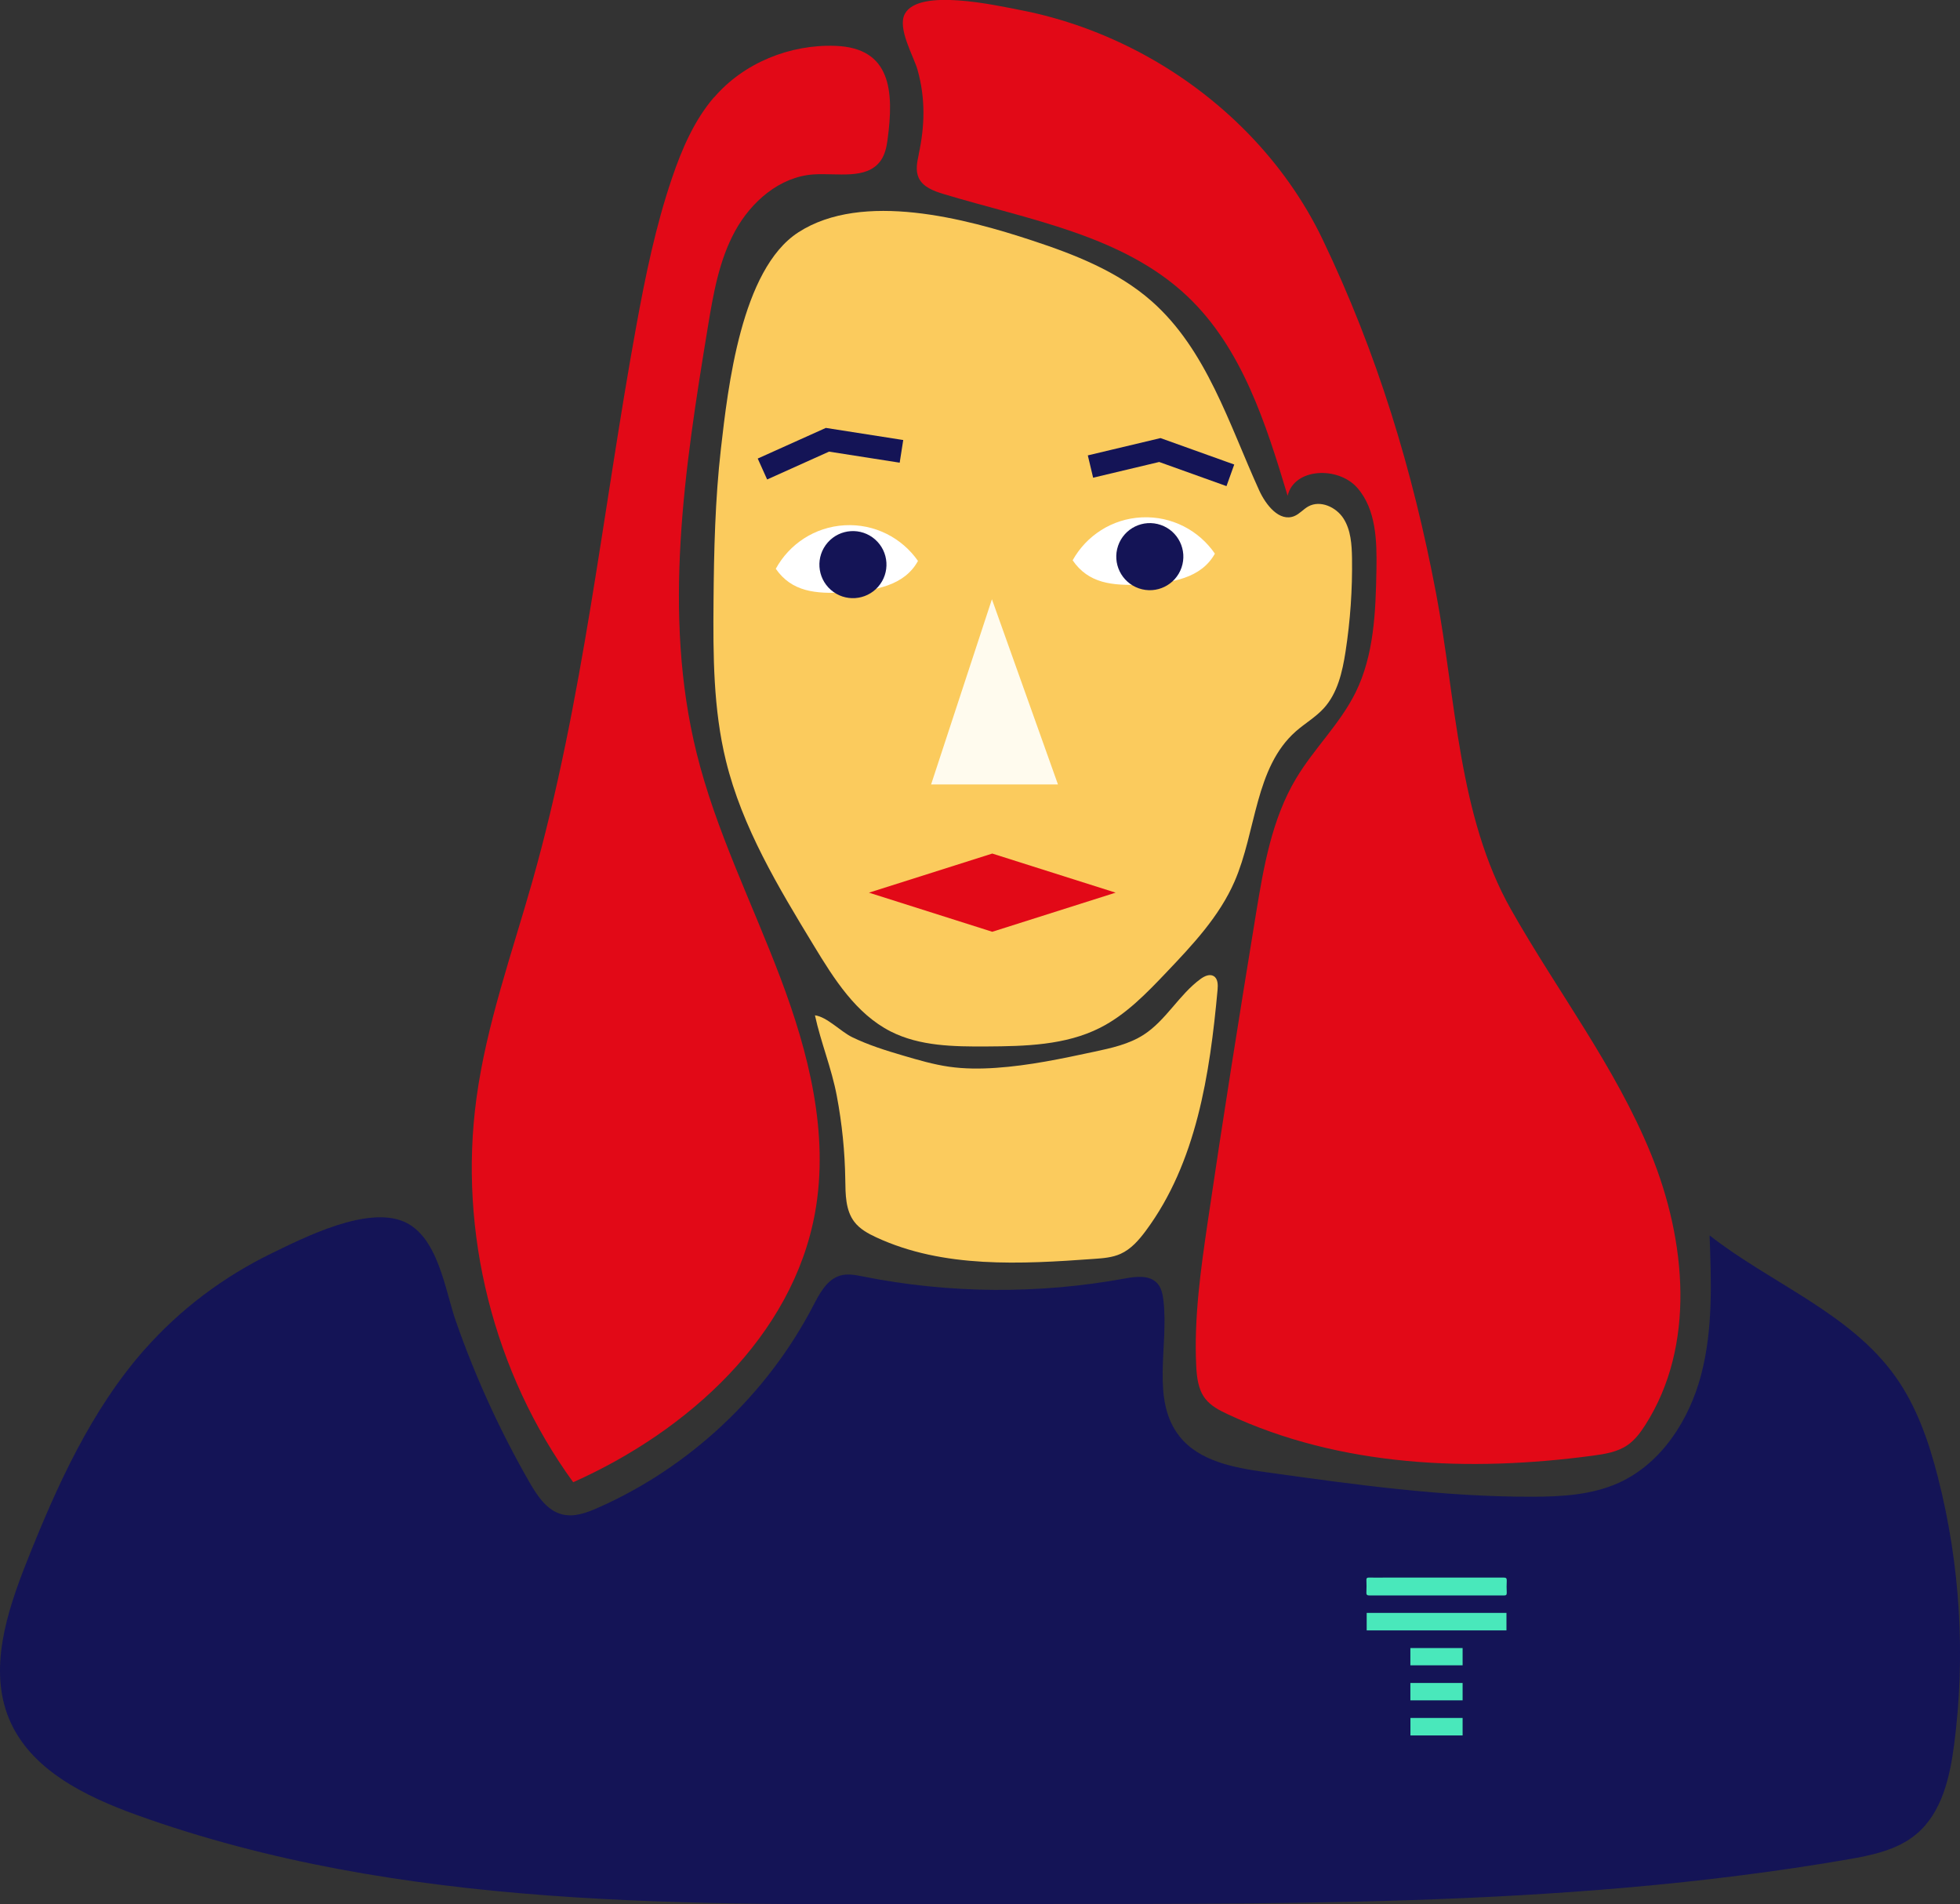 <?xml version="1.0" encoding="UTF-8"?><svg id="Calque_2" xmlns="http://www.w3.org/2000/svg" viewBox="0 0 341.88 332.07"><rect x="0" y="0" width="341.88" height="332.07" fill="#333333" stroke="none"/><defs><style>.cls-1{fill:none;stroke:#141456;stroke-miterlimit:10;stroke-width:4px;}.cls-2{fill:#49e8bb;}.cls-2,.cls-3,.cls-4,.cls-5,.cls-6,.cls-7{stroke-width:0px;}.cls-3{fill:#141456;}.cls-4{fill:#e20917;}.cls-5{fill:#fbcb5d;}.cls-6{fill:#fffbee;}.cls-7{fill:#fff;}</style></defs><g id="Calque_8"><path class="cls-4" d="M124.52,16.99c-3.45,4.03-5.59,9.02-7.3,14.05-2.86,8.4-4.65,17.12-6.24,25.85-5.9,32.33-9.18,65.22-18.13,96.84-3.55,12.53-7.99,24.88-9.74,37.78-3.18,23.37,3,47.89,16.87,66.97,20.04-8.93,38.33-25.49,42.2-47.08,2.46-13.73-1.12-27.84-6.06-40.89-4.93-13.05-11.26-25.64-14.61-39.18-5.99-24.19-2.11-49.6,1.94-74.19.95-5.78,1.95-11.69,4.76-16.83s7.79-9.48,13.64-9.89c4.17-.29,9.35,1,11.77-2.41.74-1.05,1.02-2.35,1.19-3.62,1.16-8.53.61-16.02-9.06-16.39-7.92-.3-16.03,2.95-21.21,9.01Z"/><path class="cls-4" d="M160.26,26.91c-.3,1.36-.59,2.83-.02,4.09.74,1.61,2.61,2.31,4.3,2.82,14.88,4.5,31.26,7.16,42.56,17.84,9.55,9.03,13.71,22.22,17.5,34.8,1.14-4.89,8.81-5.17,12.13-1.41,3.32,3.76,3.45,9.29,3.36,14.31-.13,7.3-.41,14.87-3.65,21.42-2.69,5.43-7.22,9.73-10.34,14.93-4.26,7.1-5.69,15.5-7.03,23.68-2.93,17.93-5.79,35.87-8.43,53.84-1.21,8.25-2.38,16.56-1.99,24.88.1,2.03.33,4.18,1.57,5.79.99,1.28,2.48,2.05,3.94,2.73,19.62,9.17,42.2,10.1,63.66,7.22,2.11-.28,4.3-.63,6.06-1.84,1.3-.89,2.26-2.19,3.11-3.52,8.83-13.81,7.16-32.11.97-47.29-6.19-15.18-16.34-28.35-24.41-42.62-9.22-16.3-9.56-36.56-13.03-54.96-4.08-21.61-10.3-42.02-19.81-61.85-6.58-13.73-17.83-24.98-31.16-32.23-6.79-3.69-14.14-6.37-21.74-7.82-4.09-.78-17.5-3.84-19.97.68-1.38,2.52,1.55,7.42,2.22,9.83,1.37,4.93,1.27,9.67.19,14.66Z"/><path class="cls-5" d="M124.46,104.93c-.08,9.3-.05,18.7,2.16,27.73,2.84,11.62,9.14,22.05,15.35,32.27,3.52,5.8,7.35,11.88,13.4,14.95,5.07,2.57,10.99,2.64,16.68,2.61,6.76-.04,13.79-.2,19.82-3.25,4.53-2.29,8.13-6.04,11.63-9.72,4.56-4.79,9.2-9.73,11.84-15.8,3.81-8.76,3.53-19.86,10.69-26.18,1.58-1.39,3.44-2.46,4.86-4.01,2.42-2.64,3.26-6.35,3.81-9.89.83-5.39,1.21-10.85,1.13-16.3-.04-2.39-.2-4.9-1.48-6.91s-4.06-3.27-6.15-2.11c-.86.48-1.52,1.3-2.43,1.68-2.6,1.07-4.96-1.92-6.13-4.48-5.29-11.63-9.19-24.58-18.79-33.02-5.89-5.18-13.39-8.12-20.85-10.57-11.44-3.77-29.53-8.67-40.75-1.41-9.98,6.45-12.28,27.1-13.5,37.72-1.01,8.86-1.22,17.79-1.29,26.7Z"/><path class="cls-5" d="M147.44,205.72c.04,2.55.03,5.31,1.57,7.34.96,1.27,2.41,2.06,3.86,2.73,11.69,5.41,25.18,4.67,38.02,3.74,1.55-.11,3.14-.23,4.56-.87,1.83-.82,3.2-2.4,4.4-4.01,8.84-11.9,11.18-27.29,12.53-42.05.08-.88.06-1.96-.7-2.39-.71-.41-1.61.03-2.27.51-3.75,2.74-6.01,7.2-9.91,9.72-2.57,1.66-5.65,2.33-8.64,2.97-5.66,1.21-11.35,2.42-17.13,2.81-2.74.19-5.5.19-8.21-.2-2.7-.39-5.33-1.16-7.95-1.93-3.04-.89-6.09-1.84-8.95-3.23-2-.98-4.38-3.54-6.47-3.8,1.02,4.71,2.91,9.25,3.81,14.05.91,4.81,1.41,9.7,1.48,14.6Z"/><path class="cls-3" d="M25.29,235.25c-9.43,10.68-15.4,23.92-20.65,37.17-3.48,8.79-6.69,18.75-3,27.46,3.71,8.76,13.23,13.39,22.18,16.62,46.18,16.62,96.53,15.65,145.61,15.54,51.03-.12,102.41.89,152.7-7.75,4.3-.74,8.79-1.64,12.13-4.44,4.43-3.7,5.84-9.84,6.59-15.56,2.03-15.52,1.07-31.43-2.8-46.59-1.58-6.21-3.7-12.39-7.41-17.61-7.92-11.14-21.68-16.24-32.44-24.65.31,8.15.6,16.45-1.48,24.34-2.08,7.89-6.94,15.45-14.37,18.81-4.72,2.13-10.04,2.42-15.21,2.42-15.48.03-30.87-2.12-46.2-4.26-5.57-.78-11.71-1.86-15.2-6.27-5.05-6.38-1.84-15.68-2.81-23.76-.13-1.06-.36-2.16-1.08-2.94-1.35-1.47-3.7-1.18-5.66-.82-15.03,2.75-30.58,2.64-45.57-.34-1.32-.26-2.7-.55-4-.19-2.35.65-3.64,3.09-4.76,5.25-8.07,15.54-21.56,28.2-37.58,35.27-1.96.86-4.11,1.66-6.19,1.15-2.65-.65-4.34-3.19-5.7-5.55-5.16-8.96-9.47-18.41-12.88-28.17-1.89-5.4-3.07-14.76-9.06-17.34-6.46-2.78-17.37,2.75-23.1,5.54-8.34,4.06-15.91,9.73-22.05,16.68Z"/><polygon class="cls-6" points="173.02 104.5 162.41 136.8 184.54 136.8 173.02 104.5"/><polygon class="cls-4" points="151.57 155.67 151.73 155.72 173.08 162.49 194.43 155.72 194.6 155.67 173.08 148.85 151.57 155.67"/><path class="cls-7" d="M199.2,101.94c5.25-.25,10.34-1.12,12.71-5.39-2.76-4.02-7.48-6.57-12.73-6.33s-9.71,3.23-12.08,7.49c2.76,4.02,6.85,4.47,12.1,4.23Z"/><path class="cls-7" d="M147.45,103.32c5.25-.29,10.33-1.21,12.67-5.5-2.79-4-7.53-6.51-12.78-6.22-5.25.29-9.68,3.31-12.02,7.59,2.79,4,6.88,4.41,12.13,4.12Z"/><circle class="cls-3" cx="200.57" cy="97.08" r="5.85" transform="translate(43.36 255) rotate(-70.96)"/><circle class="cls-3" cx="148.78" cy="98.45" r="5.85" transform="translate(-23.34 145.41) rotate(-48.75)"/><polyline class="cls-1" points="214.61 82.89 202.31 78.48 190.21 81.36"/><polyline class="cls-1" points="157.24 78.71 144.33 76.69 132.99 81.79"/><g id="yeQCNY"><path class="cls-2" d="M250.58,278.23c-3.89,0-7.78,0-11.66,0-.44,0-.61-.09-.58-.56.04-.71.02-1.43,0-2.15,0-.31.1-.41.41-.41,1.07.02,2.15,0,3.22,0,6.76,0,13.53,0,20.29,0,.42,0,.58.09.56.54-.04.7-.03,1.4,0,2.1.01.37-.11.48-.48.48-3.92-.01-7.84,0-11.75,0Z"/><path class="cls-2" d="M262.77,284.32h-24.38v-3.05h24.38v3.05Z"/><path class="cls-2" d="M255.12,302.64h-9.1v-3.05h9.1v3.05Z"/><path class="cls-2" d="M246.01,296.52v-3.03h9.11v3.03h-9.11Z"/><path class="cls-2" d="M246.01,290.41v-3.01h9.11v3.01h-9.11Z"/></g></g></svg>